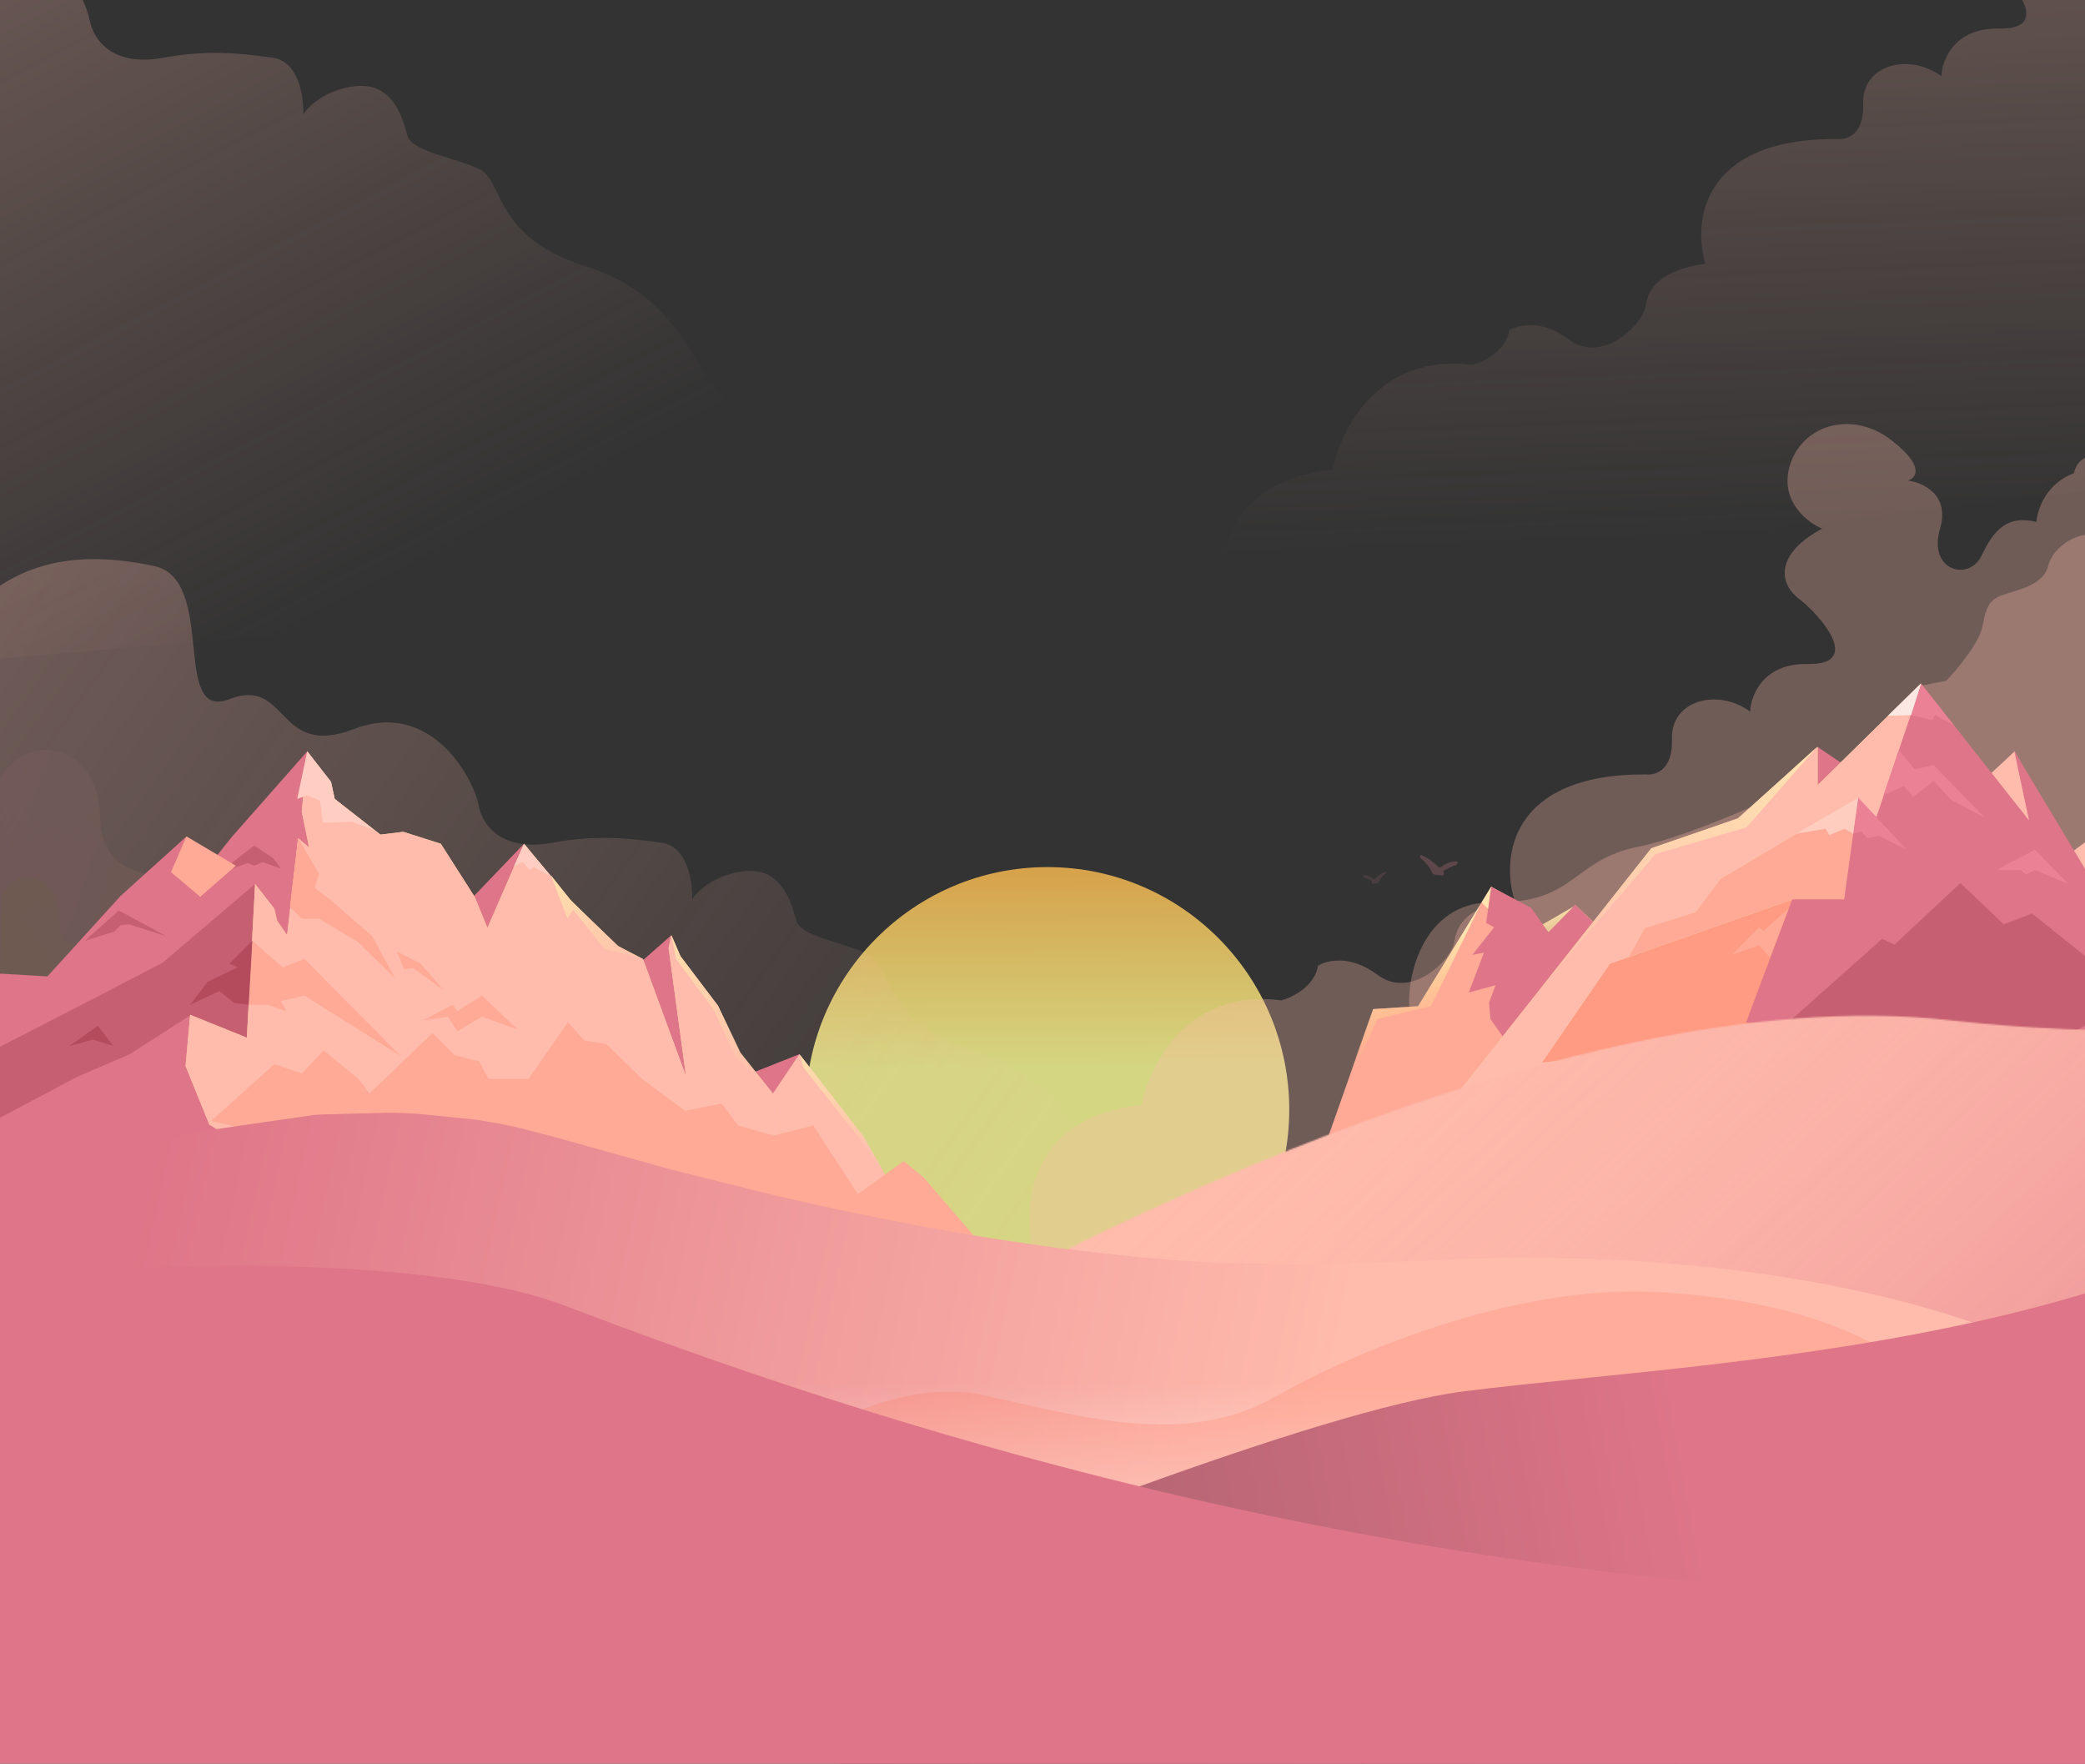 <svg xmlns="http://www.w3.org/2000/svg" xmlns:xlink="http://www.w3.org/1999/xlink" width="1440" height="1218" fill="none" xmlns:v="https://vecta.io/nano"><rect width="100%" height="100%" fill="#333333" stroke="none"/><style><![CDATA[.B{fill:#de7588}.C{opacity:.3}.D{fill:#ffbbac}.E{fill:#ffaa96}.F{fill:#c55f71}.G{fill-rule:evenodd}]]></style><ellipse opacity=".8" cx="723.41" cy="766.325" rx="167" ry="167.5" fill="url(#B)"/><path d="M581.316 352.672c1.26 22.27 51.648 39.743 76.684 45.696l-987.38 84.81c-3.797-178.476-3.338-546.3 28.873-589.837 40.263-54.4 94.13-53.865 138.202-44.616s11.425 107.73 52.233 91.952 32.1 41.352 85.967 20.676S58.598-3.823 61.863 13.588s19.587 32.102 50.6 26.346 54.132-3.15 76.193 0c17.648 2.52 21.22 27.103 20.8 39.078 3.572-5.673 15.885-17.522 36.558-19.54 25.843-2.52 32.145 22.69 35.297 34.036s32.775 15.127 49.793 23.32 9.455 47.272 74.375 67.442 75.744 75.97 93.197 87.605 32.383-13.962 36.65 11.053 11.44 26.566 26.76 32.2 17.656 9.715 19.232 37.552z" fill="url(#C)" class="C"/><g class="C"><use xlink:href="#S" fill="url(#D)"/><use xlink:href="#S" fill="url(#E)"/><path d="M29.612 609.177c-12.777-9.402-24.208 1.908-28.326 8.74l-2.4 107.88c36.663-9.543 107.277-33.208 96.43-51.53-13.56-22.902-43.393-22.6-50.324-24.107s.603-29.23-15.37-40.982z" fill="url(#F)"/><path d="M788.43 763.107c-80.474 8.498-82.86 73.654-73.992 105.17l303.303-55.922 432.46-51.465c4.74-145.74 11.4-438.553 0-443.87-11.4-5.317-16.68 4.3-17.9 9.775-19.34 7.194-25.28 25.415-25.84 33.626-19.54-4.692-29.14 4.69-37.76 23.07-8.6 18.377-37.42 10.947-28.8-18.378 6.9-23.46-11.93-31.93-22.2-33.234 5.85-1.825 11.8-9.932-11.27-27.76-28.8-22.287-63.92-9.384-70.88 19.55-5.56 23.147 12.92 37.276 22.86 41.446-31.47 16.813-30.8 37.145-15.9 48.484s44.38 45.747 5.96 44.965c-30.74-.626-39.3 21.635-39.75 32.843-22.52-16.42-54.98-7.82-54 19.16.8 21.583-11.8 25.154-18.2 24.242-93.54-.313-99.48 57.216-90.76 86.02-31.14 4.692-39.75 17.203-41.26 29.324-1.52 12.12-29.623 40.722-53.14 23.07-18.813-14.122-35.22-10.055-41.072-6.256-2.384 14.39-17.892 21.935-25.348 23.91-64.45-8.498-91.202 44.617-96.52 72.237z" class="D"/><path d="M849.877 894.8c1.26 22.27 51.648 39.743 76.684 45.696l-987.38 84.813C-64.615 846.833-64.156 479-31.946 435.47c40.263-54.4 94.13-53.865 138.202-44.615s11.426 107.73 52.233 91.952 32.1 41.35 85.967 20.676 82.704 34.822 85.968 52.233 19.587 32.102 50.6 26.347 54.132-3.152 76.192 0c17.648 2.52 21.22 27.102 20.8 39.078 3.572-5.673 15.884-17.522 36.558-19.54 25.842-2.52 32.145 22.69 35.296 34.036s32.776 15.127 49.794 23.32 9.454 47.272 74.375 67.44 75.744 75.97 93.196 87.605 32.384-13.962 36.65 11.053 11.44 26.567 26.76 32.2 17.656 9.715 19.23 37.552z" fill="url(#G)"/></g><g class="D"><path d="M1031.88 623.065c-45.293-.81-57.965 43.476-58.64 65.72v54.508l605.7-7.415c-34.82-118.44-108.18-357.095-123.06-364.196-18.6-8.877-38.25 6.34-41.2 18.81s-18.17 16.274-28.74 19.444-13.95 6.763-16.53 21.768c-2.06 12.004-17.74 30.645-25.32 38.464l-17.75 3.382c-1.06 37.62-147.85 101.996-194.36 111.095s-43.48 39.432-100.1 38.42z" class="C"/><path d="M1362.4 545.895l29-27 37.5 71 15-11 .5 35-38-40-44-28z"/></g><path d="M1087.9 624.895l32 30-32 59-84 56.5L917 786l31.4-89.105 31-2 50.5-82.5 27.5 15.5 12 16 18.5-19z" class="E"/><path d="M1087.6 625.612l-18.2 18.283-4.07-5.42-16.6 9.59-25.5-24.813-34.92 71.643-36.887 8.768-30.044 66.732 27-73.5 31-2 50.5-82.5 27.5 15.5 7.93 10.58 22.26-12.862z" fill="url(#H)"/><path d="M1026.4 637.395l3.5-25 27.5 14.5 12 17 18.5-19 13 12.5-61.5 80.5-10-14-1-11.5 4.5-12-18.5 5 10.5-27.5-8 1.5 15-19-5.5-3zM512.3 743.813l39.803-15.795 11.372 99.192-3.16 1.895-48.016-85.292z" class="B"/><path d="M552.102 728.018l-20.85 30.958 8.213 48.648 16.427 36.012 87.82 10.74-22.113-25.272-25.272-44.226-44.225-56.86z" class="D"/><path d="M432.06 673.684l31.6-27.8 12.004 98.56-3.16 1.895-40.435-72.656zm-113.722-45.49l-13.9-44.858 21.48 98.56 25.903-1.895 10.1-97.296-43.594 45.5zM160.4 577.65l51.807-58.756L223.57 598.5l-22.744 59.4-24.008-17.7L125 676.843.546 759.608l-53.07 1.895-4.423-51.175 19.586-20.85L.546 672.42l32.22 1.896L83.3 618.718l45.5-41.067 3.8 34.75 27.8-34.75z" class="B"/><path d="M112.374 664.84l63.81-54.335 39.17 125.095-66.338-5.686L-51.26 813.3l-3.16-48.648 33.485-30.958 87.188-44.857 46.12-24.008z" class="F"/><path d="M89.63 728.018l42.33-27.167 44.858 88.45-236.29 73.92 7.58-63.81 104.878-55.598 36.644-15.795z" class="B"/><use xlink:href="#T" fill="#ecca87"/><use xlink:href="#T" class="D"/><path d="M189.453 734.968l-43.594 39.17 369.6 89.715 169.952 4.422-47.384-54.966-13.9-11.372-31.6 22.744-30.958-47.384-27.167 6.95-24.64-6.95-11.373-15.163-25.27 5.054-29.695-22.113-24.64-24.008-15.164-2.527-11.372-12.636-27.167 39.17h-27.8l-6.318-12.004-17.058-4.422-15.163-15.163-43.594 41.698-7.58-10.1-24-19.585-15.163 15.795-18.953-6.318zm123.2-41.068l-20.217 10.74 17.058-2.528 6.318 10.1 17.06-10.1 24.64 8.846-24.64-23.377-17.06 10.74-3.16-4.423zM220.4 603.555l-14.53-24.64-5.686 47.384 8.213 8.214H220.4l26.536 15.794 25.903 25.272-15.795-29.062-29.062-25.272-10.74-8.213 3.158-9.477zM171.762 693.9l2.528-44.225 20.85 18.322 15.163-5.686 66.338 66.97-66.338-41.7-16.427 3.8 3.8 6.95-12.636-4.423h-13.268z" class="E"/><path d="M158.495 665.47l15.795-15.795-2.528 44.225-10.108-1.263-10.11-8.214-20.217 9.477 12.004-15.795 20.85-10.108-5.686-2.527z" fill="#b44b5d"/><path d="M205.248 551.748l6.95-32.853 16.427 20.85 2.527 12.004 27.167 21.48-15.163-5.686-20.217.63-1.896-15.163-8.845-3.8-6.95 2.527z" fill="#ffcdc2"/><path d="M175.553 583.97l13.268 8.845 5.054 6.95-12.636-4.422-5.686 2.527-4.422-1.896-20.85 7.582 25.272-19.586zM58.67 649.676l23.376-20.85 32.853 17.7-25.903-8.213-5.686.63-4.422 4.423-20.217 6.318z" class="F"/><path d="M67.517 708.433l-19.586 13.9 16.427-4.422 13.9 4.422-10.74-13.9z" fill="#b44b5d"/><path d="M274.113 657.257l5.054 12.004 6.318-.63 20.85 15.163-15.795-18.322-16.426-8.214zM162.917 597.87L128.8 577.65l-10.74 24.64 20.217 17.06 24.64-21.48z" class="E"/><path d="M1276.9 530.395l-21.5-14.5-5.5 19.5 6.5 17.5 20.5-22.5z" class="B"/><use xlink:href="#U" fill="#ecca87"/><use xlink:href="#U" class="D"/><use xlink:href="#V" fill="#f6d99f"/><use xlink:href="#V" class="E"/><path d="M1111.92 665.556l125.66-44.18-4.02 94.67-168.65 17.848 47-68.34z" fill="#ffe7b7"/><path d="M1111.92 665.556l125.66-44.18-4.02 94.67-168.65 17.848 47-68.34z" fill="#ff9a83"/><path d="M1401.34 566.597l-74.46-94.413-30.97 92.21-12.75-12.425-9.48 69.148h-35.9l-31.9 85.105 276.6 30.585-7.98-101.063-30.6-57.18V606.5l-52.73-87.764 10.18 47.87z" class="B"/><path d="M1299.9 648.395l-63.5 56.5 161.5 27 64-36-11-27-47.5-38-19.5 7.5-30-28.5-45.5 42.5-8.5-4z" class="F"/><mask id="A" mask-type="alpha" maskUnits="userSpaceOnUse" x="681" y="701" width="1165" height="562"><path d="M1346.86 704.613c-275.83-31.197-652.464 182.03-665.736 185.82v371.606H1839.56l6.14-544.1c-104.5-39.252-277.42 11.718-498.84-13.327z" fill="url(#I)"/></mask><g mask="url(#A)"><path d="M738.41 628.825h732v388h-732z" class="D"/><path fill="url(#J)" fill-opacity=".4" d="M738.41 628.825h732v388h-732z"/><g class="B"><path d="M846.96 773.265l-3.387-6.94-9.063 30.325 12.45-23.385zm55.9-27.788l-3.387-6.94-9.064 30.324 12.45-23.384zm-17.463 3.796l-3.387-6.94-9.064 30.324 12.45-23.384zm-16.703 7.29l-3.387-6.94-9.064 30.324 12.45-23.384zm80.002-27.636l-31.736 1.063-6.05 35.836 7-17.5 5.5 5.5 6-16.5 7.5 11 11.787-19.4zm41.5-30.1l-31.736 1.063-6.05 35.837 7-17.5-2.5 15.6 14-26.6 4.5 15.1 14.787-23.5zm35.004-10l-31.74 1.063-3.55 20.937 4.5-2.6-3.5 14.6 17-21-3.5 13.5 20.8-26.5z"/></g></g><path d="M268.632 768.442c6.57.117 13.158.36 19.754.74l39.338 3.965a405.81 405.81 0 0 1 28.809 5.261l25.69 6.623 78.772 21.96 9.156 2.403 56.22 14.015c104 24.71 211.784 43.34 315.31 48.796l67.468 1.146 75.956-2.758.983-.055 21.733-1.016c168.44-6.43 302.85 22.092 376.14 52.003 63.1 25.756-52.05 186.735-117.52 264.005H-2.1V828.16a255.97 255.97 0 0 1 11.097-5.624l20.74-9.127 1.943-.787 32.436-11.807 3.202-1.047 61.816-16.686 5.572-1.196 82.223-11.867 4.335-.316 47.358-1.26z" fill="url(#K)" class="G"/><path fill="url(#L)" d="M-127.6 936.466h1647v212.77h-1647z" style="mix-blend-mode:soft-light"/><path opacity=".2" d="M681.9 964.026c-78-18-159.5 52.304-162 52.804l454.5 89.2 442-50.2c-44-49.67-70-152.488-272-163.504-94.42-5.15-203.5 38.2-262.5 71.7s-122 18-200 0z" fill="#ff7051"/><path d="M1474.72 881.977h-14.24L1487 775.85l15.95 62.826 10.12-40.492 10.15-2.537-8.95-2.27 6.17-24.67 15.3 60.217-15.1 3.83 17.15 4.285.28 1.105 19.16-76.64 19.06 75.097c129.93-64.176 93.95 297.54 59.18 446.27L910.99 1403.3 461.855 1152c5.542-1.04 35.947-13.2 80.33-30.97 126.892-50.8 368.045-147.302 469.056-160.177 23.9-3.044 51.4-5.842 81.4-8.897 111.1-11.308 256.8-26.135 382.07-69.99z" fill="url(#M)" class="G"/><path d="M354.9 598.395l7-15.5 19 22.5-12.5-6.5-2.5 2-5-5.5-6 3z" fill="#ffcdc2"/><path d="M-6.6 1109.83h1455v415H-6.6z" class="B"/><path d="M1334.4 497.325l-14.5-3.5 7-21.5 22.5 28.5-13-7-2 3.5zm-23 20.822l-10.5 31 14-6.322 6.5 7.5 14-11 12 13 23.5 12.5-35.5-36.5-13 3-11-13.178z" fill="#ea8194"/><path d="M1303.9 494.325l16-.5 7-22-23 22.5z" fill="#fce8e3"/><path d="M1316.9 586.825l-33.5-36-3.5 25 6-1.5 3.5 4.5 8.5-1.5 19 9.5zm88.5 0l-21 11-5 3h16l4 3 6-3 23 9.5-23-23.5z" fill="#ea8194"/><path d="M1222.4 661.325l13-34-17.5 15.5-3-2.5-18.5 19 18.5-6.5 7.5 8.5z" class="E"/><path d="M1273.9 572.325l6 3.5 3.5-25-43 25 20.5-3.5 2.5 4.5 10.5-4.5z" fill="#ffccc0"/><path d="M377.3 952c3.45.098 6.6 1.997 8.295 5.004l8.038 14.26-12.232 1.183a14.76 14.76 0 0 1-15.05-9.022l-4.94-11.873 15.9.45z" fill="#3a9a63"/><path d="M239.825 897.327a5 5 0 0 1 3.412 3.546l1.074 4.176-3.803-.635a5 5 0 0 1-4.133-4.271l-.534-4.005 3.984 1.2zm219.617 31.74a3 3 0 0 1 2.047 2.128l1.355 5.27-5.26-.878a3 3 0 0 1-2.48-2.563l-.73-5.47 5.068 1.512zM77.727 885.7a3 3 0 0 0-2.952.057l-4.685 2.77 4.34 3.1a3 3 0 0 0 3.566-.059l4.384-3.353-4.653-2.513z" fill="#21825b"/><path d="M425.9 652.825l18 9.5-26.5-7-21.5-27-4 6-11.5-30 13.5 17 32 31.5z" fill="url(#N)"/><path d="M554.9 737.325l-2.5-9 44.5 57 14.5 26-18.5-26-38-48z" fill="url(#O)"/><g fill="#9f646e"><path opacity=".4" d="M1005.18 594.884c-5.647.462-8.52 2.833-10.038 4-.582.444-1.305.282-1.813-.244-2.888-3-6.66-5.954-11.406-8.006-1.056-.456-1.77 1.074-.893 1.818 3.76 3.194 6.816 7.036 7.9 9.893.33.86 1.045 1.583 1.96 1.7l5.076.594c1.013.118 1.7-1.016 1.105-1.85-.408-.583-.206-1.396.424-1.727 3.386-1.776 5.456-2.833 7.536-3.455 2.2-.658 2.44-2.9.14-2.702z"/><path opacity=".2" d="M942.536 604.497c3.408.28 5.142 1.7 6.057 2.408.352.267.788.17 1.094-.148 1.743-1.804 4.02-3.592 6.882-4.83.637-.275 1.068.648.54 1.097-2.27 1.927-4.113 4.245-4.773 5.97-.198.518-.63.955-1.182 1.02l-3.062.358c-.61.07-1.02-.613-.667-1.117.247-.352.125-.842-.256-1.042-2.04-1.07-3.292-1.7-4.55-2.084-1.333-.398-1.47-1.744-.083-1.63z"/></g><path d="M469.9 660.325l-6-14 3 16 26 35 15 32.5 25.5 25-21.5-27.5-16-32.5-26-34.5z" fill="url(#P)"/><path d="M1140.4 585.825l-82 103.5 85-99.5 63-18.5 48.5-55.5-54.5 49.5-60 20.5z" fill="url(#Q)"/><path d="M920.512 324.282c-80.474 8.498-82.86 73.654-73.992 105.17l303.3-55.922 432.46-51.465c4.75-145.74 11.4-438.553 0-443.87s-16.67 4.3-17.9 9.775c-19.34 7.194-25.28 25.415-25.83 33.626-19.54-4.692-29.15 4.692-37.76 23.07s-37.43 10.948-28.82-18.377c6.9-23.46-11.92-31.93-22.2-33.234 5.85-1.825 11.8-9.932-11.26-27.762-28.82-22.286-63.93-9.384-70.88 19.55-5.57 23.147 12.9 37.275 22.85 41.446-31.47 16.813-30.8 37.145-15.9 48.484 14.9 11.34 44.4 45.747 5.96 44.965-30.73-.626-39.3 21.635-39.74 32.843-22.53-16.422-55-7.82-54 19.16.8 21.583-11.82 25.154-18.22 24.242-93.54-.313-99.48 57.216-90.76 86.02-31.13 4.692-39.74 17.204-41.26 29.325s-29.62 40.722-53.14 23.07c-18.8-14.122-35.22-10.055-41.07-6.256-2.38 14.39-17.9 21.935-25.35 23.91-64.447-8.5-91.2 44.617-96.518 72.237z" fill="url(#R)" class="C"/><path d="M390.893 902.013c-100.126-38.37-312.52-28.978-406.202-19.486l11.715 312.793h646.198c154.543-12.5 883.637-88.98 811.997-88.98-376.55 0-719.043-72.24-1063.707-204.327z" class="B"/><defs><linearGradient id="B" x1="730.538" y1="583.043" x2="730.998" y2="738.322" xlink:href="#W"><stop stop-color="#ffb648"/><stop offset="1" stop-color="#fdff96"/></linearGradient><linearGradient id="C" x1="-101" y1="-49" x2="163" y2="457" xlink:href="#W"><stop stop-color="#ffbbac"/><stop offset="1" stop-color="#ffbbac" stop-opacity="0"/></linearGradient><linearGradient id="D" x1="1.177" y1="485.383" x2="365.136" y2="579.19" xlink:href="#W"><stop stop-color="#feb12f"/><stop offset="1" stop-color="#efce8c" stop-opacity="0"/></linearGradient><linearGradient id="E" x1="-44.804" y1="622.319" x2="216.179" y2="674.078" xlink:href="#W"><stop stop-color="#f943d1"/><stop offset="1" stop-color="#efce8c" stop-opacity="0"/></linearGradient><linearGradient id="F" x1="-1.125" y1="617.26" x2="167.033" y2="626.299" xlink:href="#W"><stop stop-color="#da941e"/><stop offset="1" stop-color="#efce8c" stop-opacity="0"/></linearGradient><linearGradient id="G" x1="-3.091" y1="385.825" x2="761.909" y2="932.825" xlink:href="#W"><stop stop-color="#ffbbac"/><stop offset="1" stop-color="#ffbbac" stop-opacity="0"/></linearGradient><linearGradient id="H" x1="1009.3" y1="643.352" x2="1029.1" y2="708.155" xlink:href="#W"><stop offset=".022" stop-color="#ffe4b1"/><stop offset="1" stop-color="#ffd078" stop-opacity="0"/></linearGradient><linearGradient id="I" x1="1263.41" y1="701.497" x2="1263.41" y2="1262.04" xlink:href="#W"><stop stop-color="#449963"/><stop offset="1" stop-color="#3c8f5b"/></linearGradient><linearGradient id="J" x1="1012.91" y1="592.325" x2="1361.41" y2="970.825" xlink:href="#W"><stop stop-color="#ffbbac" stop-opacity="0"/><stop offset="1" stop-color="#de7588"/></linearGradient><linearGradient id="K" x1="107.41" y1="779.326" x2="921.41" y2="953.826" xlink:href="#W"><stop stop-color="#de7588"/><stop offset="1" stop-color="#ffbbac"/></linearGradient><linearGradient id="L" x1="485.243" y1="1149.23" x2="485.243" y2="955.667" xlink:href="#W"><stop stop-color="#fff"/><stop offset="1" stop-color="#fff" stop-opacity="0"/></linearGradient><linearGradient id="M" x1="1158.91" y1="974.825" x2="223.91" y2="1147.33" xlink:href="#W"><stop stop-color="#de7588"/><stop offset="1" stop-color="#7c4e56"/></linearGradient><linearGradient id="N" x1="412.16" y1="604.325" x2="432.41" y2="679.325" xlink:href="#W"><stop stop-color="#ffdeac"/><stop offset="1" stop-color="#ffdeac" stop-opacity="0"/></linearGradient><linearGradient id="O" x1="581.91" y1="728.325" x2="581.91" y2="811.325" xlink:href="#W"><stop stop-color="#ffdeac"/><stop offset="1" stop-color="#ffdeac" stop-opacity="0"/></linearGradient><linearGradient id="P" x1="498.66" y1="646.325" x2="498.66" y2="754.825" xlink:href="#W"><stop stop-color="#ffdeac"/><stop offset="1" stop-color="#ffdeac" stop-opacity="0"/></linearGradient><linearGradient id="Q" x1="1156.91" y1="516.325" x2="1156.91" y2="689.325" xlink:href="#W"><stop stop-color="#ffe4b1"/><stop offset="1" stop-color="#ffe4b1" stop-opacity="0"/></linearGradient><linearGradient id="R" x1="1216" y1="-133" x2="1235" y2="370" xlink:href="#W"><stop stop-color="#ffbbac"/><stop offset="1" stop-color="#ffbbac" stop-opacity="0"/></linearGradient><path id="S" d="M131.032 603.2c27.384-5.252 30.76 16.506 31.886 18.006l-9.753 45.39-177.435 82.528-13.13-77.277c7.127-32 23.333-101.06 31.136-121.166 9.753-25.133 24.008-32.636 38.263-32.636s36.763 11.254 37.138 47.64 34.512 42.765 61.896 37.513z"/><path id="T" d="M128.17 736.23l16.426 40.435 68.866 42.33 329.164 3.79-6.318-64.443-25.272-31.6-15.163-32.22-25.903-34.117-6.318-14.53-1.896 8.845 12.005 88.45-29.695-80.87-17.058-8.846-32.222-30.957-32.853-39.803-25.272 58.125-8.845-21.48-23.376-36.644-25.904-8.214-15.794 1.896-31.6-24.64-2.527-11.373-16.427-21.48-3.79 41.698 5.055 24.64-7.582-6.318-7.58 66.97-6.95-10.11-1.895-8.213-13.268-17.058-5.686 106.14-39.17-15.795-3.16 35.38z"/><path id="U" d="M1255.36 542.198l71.15-69.998-16.07 233.52-302.03 47.176 132.2-167.09 59.67-20.656 55.08-49.343v26.393z"/><path id="V" d="M1136.02 640.884l-12.05 21.803 168.7-21.803-9.5-90.08-94.93 56.228-17.2 22.95-35 10.9z"/><linearGradient id="W" gradientUnits="userSpaceOnUse"/></defs></svg>